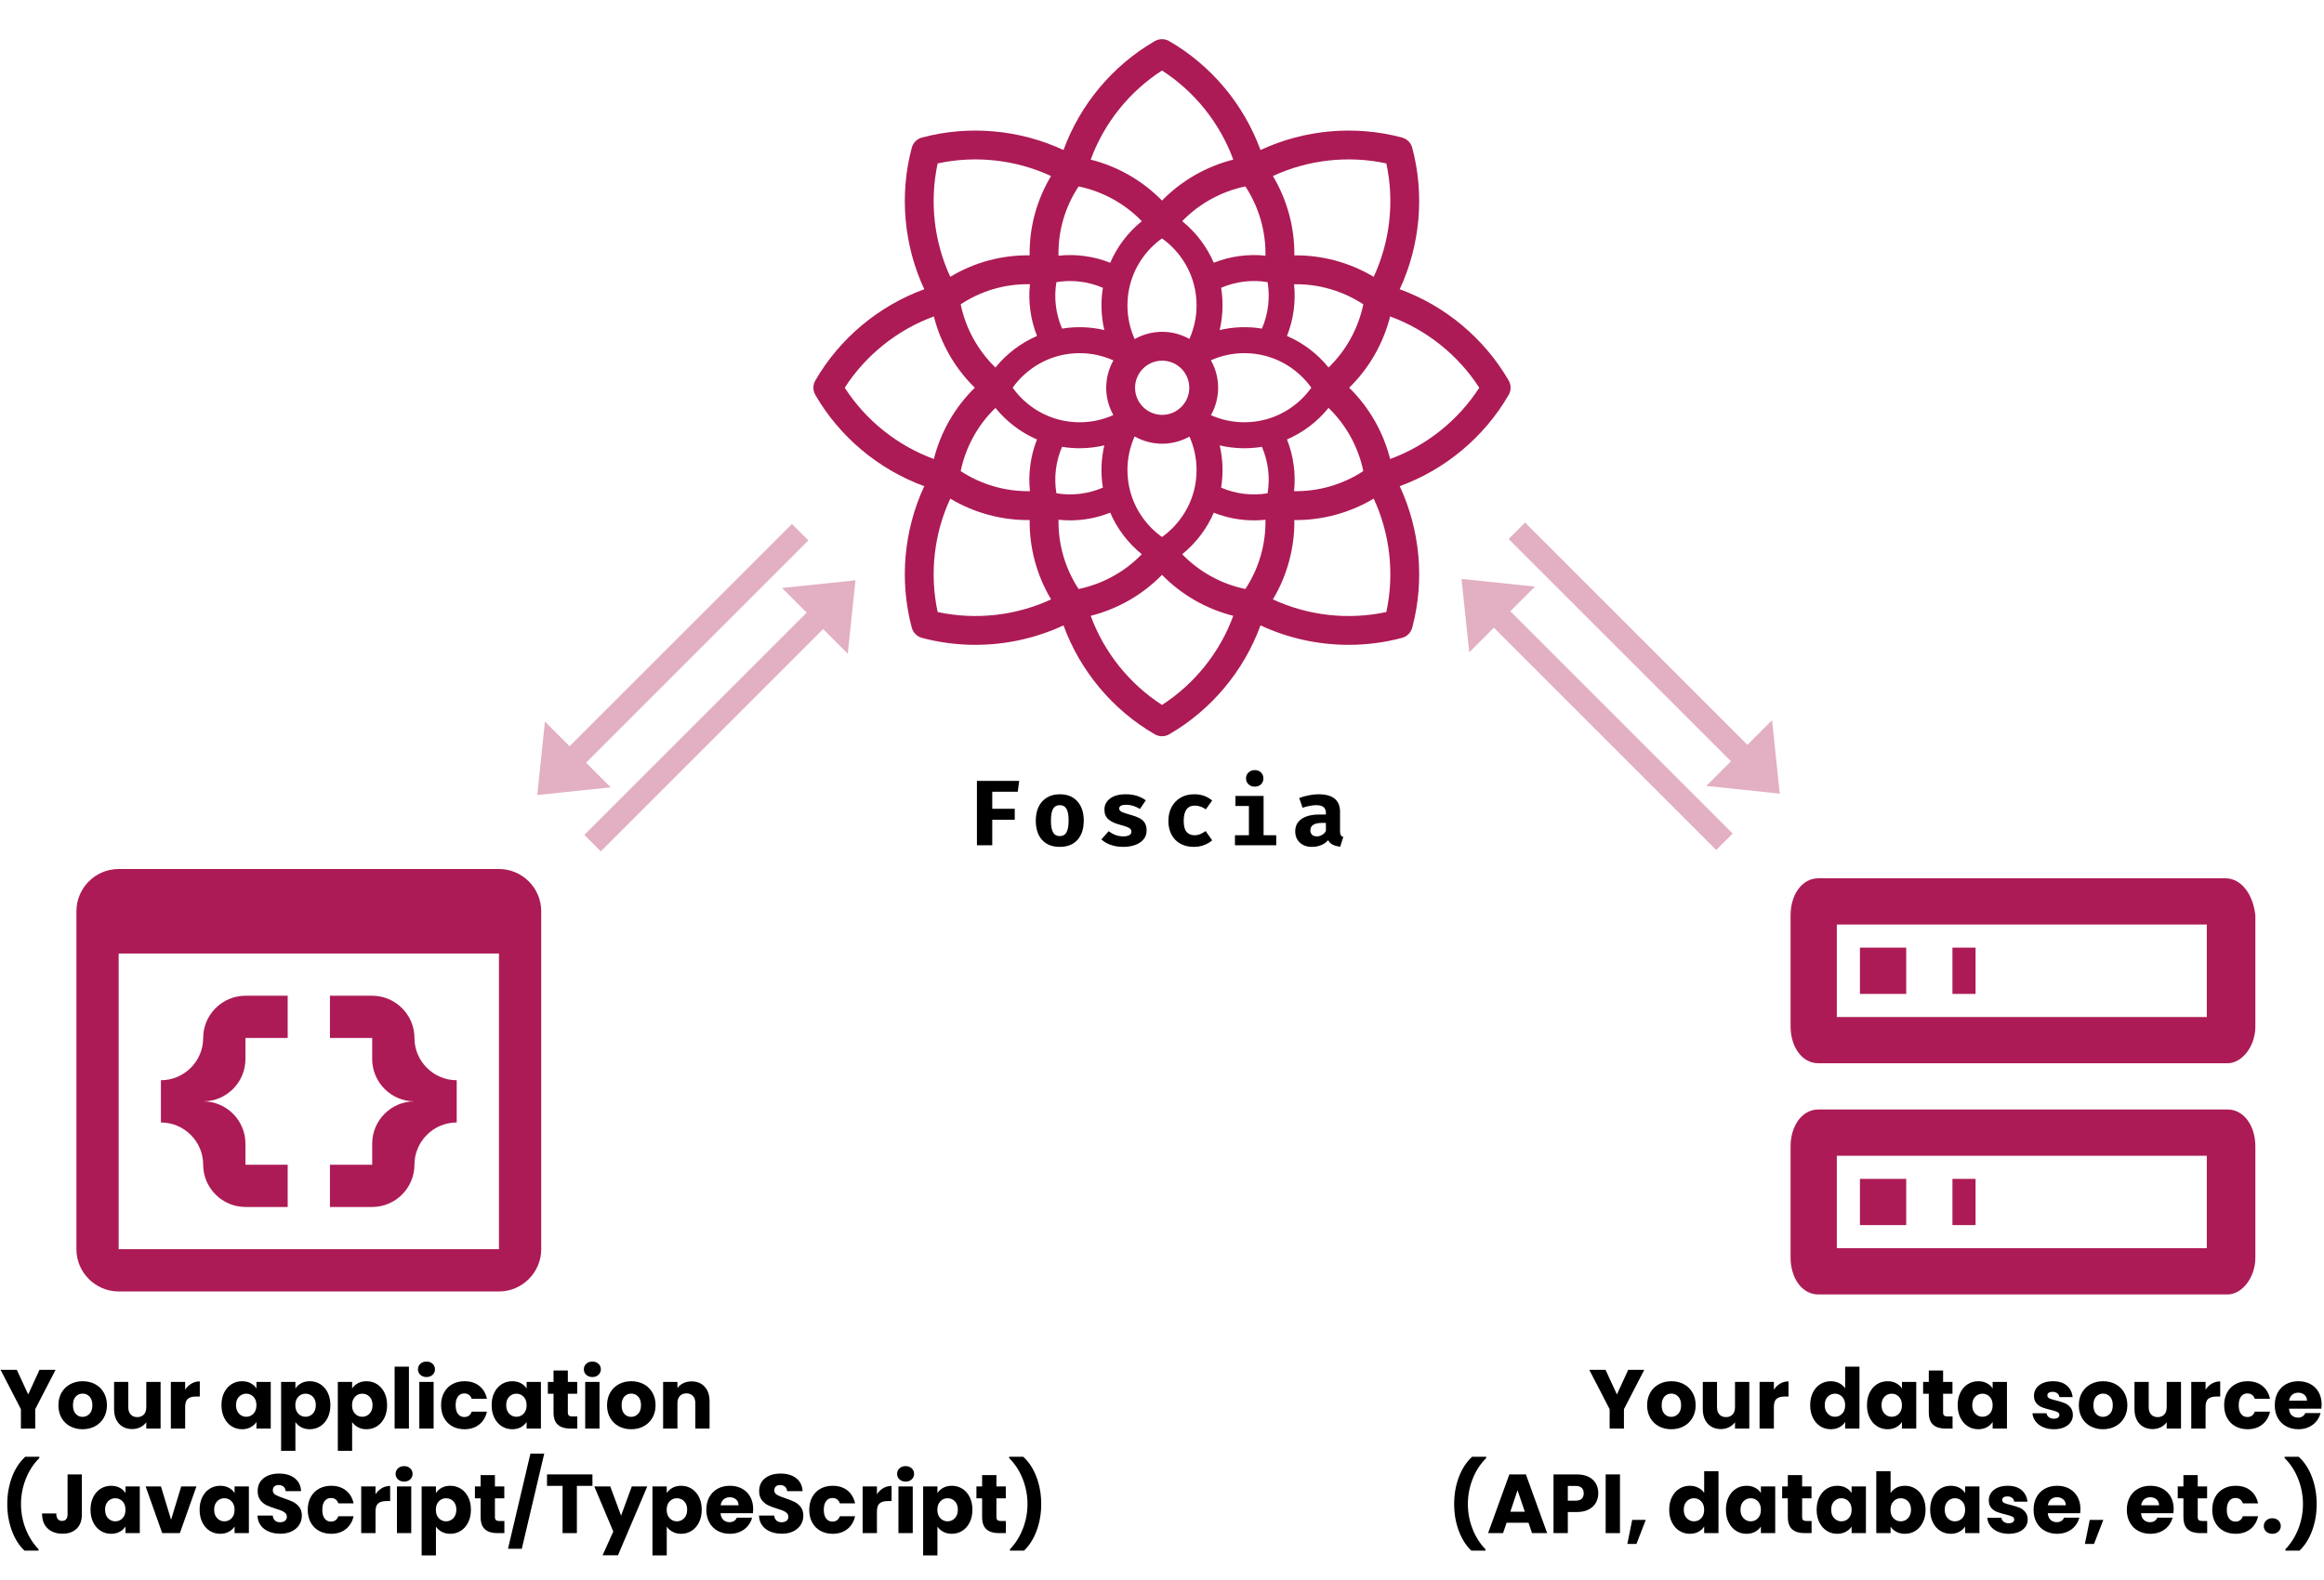 <?xml version="1.0" encoding="utf-8"?>
<svg viewBox="0 80 500 340" xmlns="http://www.w3.org/2000/svg"
     class="foscia-schema">
  <path
    d="M 324.581 161.875 C 319.331 152.803 310.921 145.803 301.145 142.241 C 305.542 132.812 306.538 121.917 303.835 111.794 C 303.548 110.72 302.71 109.881 301.637 109.596 C 291.512 106.892 280.619 107.889 271.189 112.284 C 267.628 102.509 260.626 94.098 251.554 88.848 C 250.592 88.292 249.406 88.292 248.444 88.848 C 239.372 94.098 232.372 102.509 228.809 112.284 C 219.379 107.888 208.485 106.892 198.361 109.596 C 197.289 109.881 196.45 110.72 196.164 111.794 C 193.461 121.917 194.458 132.812 198.853 142.241 C 189.078 145.803 180.667 152.803 175.417 161.875 C 174.861 162.837 174.861 164.023 175.417 164.985 C 180.667 174.057 189.078 181.059 198.853 184.62 C 194.458 194.05 193.461 204.943 196.164 215.068 C 196.45 216.141 197.289 216.979 198.361 217.266 C 202.12 218.269 205.983 218.763 209.839 218.763 C 216.372 218.763 222.879 217.339 228.809 214.575 C 232.37 224.352 239.372 232.762 248.444 238.012 C 249.407 238.57 250.592 238.57 251.554 238.012 C 260.627 232.762 267.628 224.352 271.19 214.575 C 277.12 217.339 283.627 218.763 290.161 218.763 C 294.016 218.763 297.88 218.269 301.637 217.266 C 302.711 216.979 303.548 216.141 303.835 215.068 C 306.539 204.943 305.542 194.05 301.145 184.62 C 310.921 181.059 319.331 174.057 324.581 164.985 C 325.139 164.023 325.139 162.837 324.581 161.875 Z M 298.265 115.166 C 300.035 123.356 299.059 132.006 295.547 139.566 C 290.399 136.49 284.441 134.876 278.474 134.957 C 278.548 128.981 276.937 123.027 273.863 117.882 C 281.423 114.371 290.074 113.396 298.265 115.166 Z M 276.89 174.567 C 280.363 173.068 283.448 170.724 285.83 167.776 C 289.61 171.42 292.244 176.197 293.311 181.369 C 288.902 184.272 283.663 185.787 278.411 185.691 C 278.81 181.921 278.285 178.081 276.89 174.567 Z M 260.518 157.528 C 262.784 156.516 265.24 155.994 267.722 155.994 C 269.273 155.994 270.814 156.195 272.3 156.592 L 272.315 156.597 C 276.257 157.654 279.755 160.105 282.128 163.429 C 279.754 166.756 276.25 169.212 272.3 170.268 C 270.808 170.667 269.269 170.869 267.722 170.868 C 265.244 170.869 262.792 170.347 260.528 169.339 C 261.544 167.539 262.078 165.508 262.076 163.443 C 262.078 161.368 261.541 159.331 260.518 157.528 Z M 276.89 152.293 C 278.287 148.777 278.81 144.938 278.413 141.168 C 283.663 141.074 288.902 142.587 293.311 145.488 C 292.246 150.661 289.612 155.437 285.832 159.081 C 283.448 156.135 280.363 153.79 276.89 152.293 Z M 271.498 150.712 C 268.478 150.217 265.391 150.322 262.411 151.02 C 262.819 149.278 263.024 147.493 263.024 145.705 C 263.024 144.432 262.922 143.168 262.72 141.932 C 265.867 140.573 269.338 140.15 272.719 140.711 C 273.28 144.093 272.857 147.565 271.498 150.712 Z M 272.261 135.017 C 268.493 134.619 264.655 135.143 261.139 136.539 C 259.64 133.067 257.296 129.98 254.347 127.596 C 257.99 123.818 262.768 121.184 267.94 120.117 C 270.842 124.527 272.357 129.767 272.261 135.017 Z M 250.037 175.482 C 252.092 175.483 254.113 174.955 255.905 173.95 C 256.916 176.217 257.438 178.671 257.438 181.153 C 257.438 182.706 257.236 184.245 256.837 185.733 C 255.782 189.681 253.327 193.185 250 195.558 C 246.67 193.182 244.216 189.678 243.163 185.727 C 242.764 184.236 242.563 182.698 242.563 181.153 C 242.563 178.659 243.091 176.193 244.111 173.916 C 245.917 174.943 247.96 175.483 250.037 175.482 Z M 244.205 163.443 C 244.205 160.227 246.823 157.611 250.037 157.611 C 253.253 157.611 255.869 160.227 255.869 163.443 C 255.869 166.659 253.253 169.275 250.037 169.275 C 246.823 169.275 244.205 166.659 244.205 163.443 Z M 255.896 152.932 C 254.107 151.929 252.089 151.402 250.037 151.405 C 247.964 151.402 245.924 151.941 244.121 152.965 C 243.094 150.684 242.563 148.209 242.563 145.707 C 242.563 144.155 242.765 142.617 243.164 141.129 C 244.217 137.183 246.671 133.677 250 131.303 C 253.328 133.677 255.784 137.183 256.84 141.138 C 257.236 142.607 257.438 144.144 257.438 145.707 C 257.44 148.197 256.913 150.658 255.896 152.932 Z M 250 95.171 C 257.044 99.714 262.472 106.521 265.337 114.348 C 259.523 115.812 254.171 118.883 250 123.158 C 245.827 118.883 240.475 115.812 234.661 114.348 C 237.526 106.521 242.954 99.714 250 95.171 Z M 232.055 120.119 C 237.23 121.184 242.008 123.818 245.653 127.599 C 242.704 129.983 240.359 133.068 238.862 136.541 C 235.343 135.143 231.503 134.619 227.734 135.02 C 227.623 129.731 229.132 124.541 232.055 120.119 Z M 239.531 169.312 C 237.251 170.34 234.778 170.871 232.276 170.869 C 230.731 170.871 229.19 170.67 227.698 170.268 C 223.75 169.215 220.246 166.761 217.872 163.431 C 220.245 160.107 223.743 157.654 227.687 156.598 L 227.701 156.594 C 229.193 156.196 230.731 155.994 232.276 155.995 C 234.791 155.995 237.272 156.531 239.543 157.555 C 238.529 159.352 237.998 161.38 237.998 163.444 C 237.997 165.499 238.525 167.521 239.531 169.312 Z M 221.589 185.692 C 216.337 185.79 211.098 184.276 206.688 181.374 C 207.753 176.203 210.387 171.427 214.168 167.781 C 216.552 170.73 219.637 173.074 223.108 174.571 C 221.712 178.084 221.19 181.924 221.589 185.692 Z M 223.11 152.295 C 219.637 153.792 216.552 156.136 214.168 159.084 C 210.387 155.437 207.753 150.658 206.688 145.49 C 211.126 142.553 216.291 141.053 221.589 141.165 C 221.188 144.936 221.712 148.779 223.11 152.295 Z M 227.283 140.715 C 230.665 140.153 234.136 140.576 237.284 141.935 C 236.789 144.956 236.894 148.044 237.592 151.024 C 234.611 150.325 231.523 150.22 228.502 150.715 C 227.143 147.568 226.719 144.096 227.283 140.715 Z M 201.733 115.167 C 209.923 113.397 218.572 114.372 226.129 117.882 C 223.036 123.035 221.431 128.939 221.52 134.951 C 215.511 134.858 209.619 136.454 204.45 139.563 C 200.94 132.005 199.965 123.356 201.733 115.167 Z M 181.74 163.432 C 186.283 156.39 193.09 150.958 200.917 148.095 C 202.381 153.907 205.452 159.258 209.73 163.432 C 205.453 167.607 202.381 172.959 200.917 178.771 C 193.09 175.906 186.283 170.476 181.74 163.432 Z M 201.733 211.699 C 199.965 203.509 200.94 194.859 204.451 187.299 C 209.596 190.374 215.551 191.988 221.524 191.91 C 221.451 197.883 223.062 203.838 226.135 208.983 C 218.577 212.494 209.925 213.469 201.733 211.699 Z M 228.502 176.151 C 229.75 176.355 231.011 176.457 232.276 176.457 C 234.074 176.457 235.858 176.247 237.592 175.84 C 236.893 178.821 236.789 181.909 237.283 184.929 C 234.136 186.288 230.665 186.712 227.283 186.151 C 226.72 182.77 227.143 179.298 228.502 176.151 Z M 227.738 191.845 C 228.556 191.931 229.376 191.977 230.198 191.977 C 233.164 191.977 236.104 191.415 238.862 190.321 C 240.359 193.794 242.704 196.879 245.65 199.264 C 242.002 203.046 237.224 205.681 232.058 206.745 C 229.156 202.336 227.641 197.095 227.738 191.845 Z M 250 231.694 C 242.956 227.152 237.526 220.344 234.662 212.517 C 240.472 211.054 245.822 207.984 250 203.704 C 254.176 207.984 259.526 211.054 265.337 212.517 C 262.472 220.344 257.042 227.151 250 231.694 Z M 267.94 206.746 C 262.772 205.683 257.996 203.047 254.348 199.266 C 257.294 196.882 259.64 193.797 261.139 190.324 C 263.897 191.418 266.836 191.979 269.803 191.979 C 270.622 191.979 271.444 191.932 272.261 191.847 C 272.357 197.1 270.842 202.339 267.94 206.746 Z M 272.717 186.153 C 269.338 186.714 265.865 186.291 262.717 184.933 C 263.212 181.914 263.108 178.825 262.411 175.845 C 265.391 176.542 268.478 176.647 271.498 176.151 C 272.855 179.299 273.28 182.772 272.717 186.153 Z M 298.265 211.701 C 290.074 213.469 281.423 212.494 273.863 208.983 C 276.937 203.839 278.548 197.886 278.474 191.91 C 284.446 191.983 290.402 190.372 295.547 187.299 C 299.059 194.859 300.035 203.509 298.265 211.701 Z M 299.081 178.773 C 297.616 172.959 294.547 167.607 290.272 163.434 C 294.547 159.262 297.616 153.912 299.081 148.096 C 306.908 150.961 313.715 156.391 318.259 163.434 C 313.715 170.479 306.91 175.909 299.081 178.773 Z"
    style="stroke-width: 4px;"
    class="icon--foscia"
    fill="#ac1b55"/>
  <path
    d="M 385.235 276.96 L 385.235 300.841 C 385.235 305.318 387.723 308.801 391.205 308.801 L 479.265 308.801 C 482.25 308.801 485.235 305.318 485.235 300.841 L 485.235 276.96 C 484.738 272.483 482.25 269 478.767 269 L 391.205 269 C 387.723 269 385.235 272.483 385.235 276.96 M 425.036 293.876 L 425.036 283.925 L 420.061 283.925 L 420.061 293.876 L 425.036 293.876 M 400.16 293.876 L 410.111 293.876 L 410.111 283.925 L 400.16 283.925 L 400.16 293.876 M 474.787 298.851 L 395.185 298.851 L 395.185 278.95 L 474.787 278.95 L 474.787 298.851 M 385.235 326.711 L 385.235 350.592 C 385.235 355.07 387.723 358.552 391.205 358.552 L 479.265 358.552 C 482.25 358.552 485.235 355.07 485.235 350.592 L 485.235 326.711 C 485.235 322.234 482.747 318.751 479.265 318.751 L 391.205 318.751 C 387.723 318.751 385.235 322.234 385.235 326.711 M 425.036 343.627 L 425.036 333.677 L 420.061 333.677 L 420.061 343.627 L 425.036 343.627 M 400.16 343.627 L 410.111 343.627 L 410.111 333.677 L 400.16 333.677 L 400.16 343.627 M 474.787 348.602 L 395.185 348.602 L 395.185 328.701 L 474.787 328.701 L 474.787 348.602 Z"
    class="icon--data"
    fill="#ac1b55"/>
  <path
    d="M 107.35 267 L 25.532 267 C 20.532 267 16.441 271.091 16.441 276.091 L 16.441 348.818 C 16.441 353.818 20.532 357.909 25.532 357.909 L 107.35 357.909 C 112.35 357.909 116.441 353.818 116.441 348.818 L 116.441 276.091 C 116.441 271.091 112.35 267 107.35 267 M 107.35 348.818 L 25.532 348.818 L 25.532 285.182 L 107.35 285.182 L 107.35 348.818 M 52.805 294.273 C 47.805 294.273 43.714 298.364 43.714 303.364 C 43.714 308.364 39.623 312.455 34.623 312.455 L 34.623 321.545 C 39.623 321.545 43.714 325.636 43.714 330.636 C 43.714 335.636 47.805 339.727 52.805 339.727 L 61.896 339.727 L 61.896 330.636 L 52.805 330.636 L 52.805 326.091 C 52.805 321.091 48.714 317 43.714 317 C 48.714 317 52.805 312.909 52.805 307.909 L 52.805 303.364 L 61.896 303.364 L 61.896 294.273 M 80.077 294.273 C 85.077 294.273 89.168 298.364 89.168 303.364 C 89.168 308.364 93.259 312.455 98.259 312.455 L 98.259 321.545 C 93.259 321.545 89.168 325.636 89.168 330.636 C 89.168 335.636 85.077 339.727 80.077 339.727 L 70.986 339.727 L 70.986 330.636 L 80.077 330.636 L 80.077 326.091 C 80.077 321.091 84.168 317 89.168 317 C 84.168 317 80.077 312.909 80.077 307.909 L 80.077 303.364 L 70.986 303.364 L 70.986 294.273 L 80.077 294.273 Z"
    class="icon--app"
    fill="#ac1b55"/>
  <path
    d="M 144.004 115.164 H 211.66 L 211.66 107.664 L 224.004 117.664 L 211.66 127.664 L 211.66 120.164 H 144.004 V 115.164 Z"
    style="transform-origin: 184.004px 117.664px;"
    transform="matrix(0.707, 0.707, -0.707, 0.707, 170.623, 104.837)"
    fill="#ac1b55"
    opacity="0.35"
    class="arrow"/>
  <path
    d="M 144.004 115.164 H 211.66 L 211.66 107.664 L 224.004 117.664 L 211.66 127.664 L 211.66 120.164 H 144.004 V 115.164 Z"
    style="transform-origin: 184.004px 117.664px;"
    transform="matrix(-0.707, -0.707, 0.707, -0.707, 158.72, 115.193)"
    fill="#ac1b55"
    opacity="0.35"
    class="arrow"/>
  <path
    d="M 144.004 115.164 H 211.66 L 211.66 107.664 L 224.004 117.664 L 211.66 127.664 L 211.66 120.164 H 144.004 V 115.164 Z"
    style="transform-origin: 184.004px 117.664px;"
    transform="matrix(-0.707, 0.707, 0.707, 0.707, -40.136, 105.135)"
    fill="#ac1b55"
    opacity="0.35"
    class="arrow"/>
  <path
    d="M 144.004 115.164 H 211.66 L 211.66 107.664 L 224.004 117.664 L 211.66 127.664 L 211.66 120.164 H 144.004 V 115.164 Z"
    style="transform-origin: 184.004px 117.664px;"
    transform="matrix(0.707, -0.707, -0.707, -0.707, -28.232, 115.49)"
    fill="#ac1b55"
    opacity="0.35"
    class="arrow"/>
  <path
    d="M 11.952 301.511 L 7.578 309.971 L 7.578 314.147 L 4.5 314.147 L 4.5 309.971 L 0.126 301.511 L 3.618 301.511 L 6.066 306.803 L 8.496 301.511 Z"
    transform="matrix(1, 0, 0, 1, 0, 73.266)"/>
  <path
    d="M 17.751 314.291 Q 16.275 314.291 15.096 313.661 Q 13.917 313.031 13.242 311.861 Q 12.567 310.691 12.567 309.125 Q 12.567 307.577 13.251 306.398 Q 13.935 305.219 15.123 304.589 Q 16.311 303.959 17.787 303.959 Q 19.263 303.959 20.451 304.589 Q 21.639 305.219 22.323 306.398 Q 23.007 307.577 23.007 309.125 Q 23.007 310.673 22.314 311.852 Q 21.621 313.031 20.424 313.661 Q 19.227 314.291 17.751 314.291 Z M 17.751 311.627 Q 18.633 311.627 19.254 310.979 Q 19.875 310.331 19.875 309.125 Q 19.875 307.919 19.272 307.271 Q 18.669 306.623 17.787 306.623 Q 16.887 306.623 16.293 307.262 Q 15.699 307.901 15.699 309.125 Q 15.699 310.331 16.284 310.979 Q 16.869 311.627 17.751 311.627 Z"
    transform="matrix(1, 0, 0, 1, 0, 73.266)"/>
  <path
    d="M 34.551 304.103 L 34.551 314.147 L 31.473 314.147 L 31.473 312.779 Q 31.005 313.445 30.204 313.85 Q 29.403 314.255 28.431 314.255 Q 27.279 314.255 26.397 313.742 Q 25.515 313.229 25.029 312.257 Q 24.543 311.285 24.543 309.971 L 24.543 304.103 L 27.603 304.103 L 27.603 309.557 Q 27.603 310.565 28.125 311.123 Q 28.647 311.681 29.529 311.681 Q 30.429 311.681 30.951 311.123 Q 31.473 310.565 31.473 309.557 L 31.473 304.103 Z"
    transform="matrix(1, 0, 0, 1, 0, 73.266)"/>
  <path
    d="M 39.836 305.777 Q 40.376 304.949 41.186 304.472 Q 41.996 303.995 42.986 303.995 L 42.986 307.253 L 42.14 307.253 Q 40.988 307.253 40.412 307.748 Q 39.836 308.243 39.836 309.485 L 39.836 314.147 L 36.758 314.147 L 36.758 304.103 L 39.836 304.103 L 39.836 305.777 Z"
    transform="matrix(1, 0, 0, 1, 0, 73.266)"/>
  <path
    d="M 47.647 309.107 Q 47.647 307.559 48.232 306.389 Q 48.817 305.219 49.825 304.589 Q 50.833 303.959 52.075 303.959 Q 53.137 303.959 53.938 304.391 Q 54.739 304.823 55.171 305.525 L 55.171 304.103 L 58.249 304.103 L 58.249 314.147 L 55.171 314.147 L 55.171 312.725 Q 54.721 313.427 53.92 313.859 Q 53.119 314.291 52.057 314.291 Q 50.833 314.291 49.825 313.652 Q 48.817 313.013 48.232 311.834 Q 47.647 310.655 47.647 309.107 Z M 55.171 309.125 Q 55.171 307.973 54.532 307.307 Q 53.893 306.641 52.975 306.641 Q 52.057 306.641 51.418 307.298 Q 50.779 307.955 50.779 309.107 Q 50.779 310.259 51.418 310.934 Q 52.057 311.609 52.975 311.609 Q 53.893 311.609 54.532 310.943 Q 55.171 310.277 55.171 309.125 Z"
    transform="matrix(1, 0, 0, 1, 0, 73.266)"/>
  <path
    d="M 63.556 305.525 Q 64.006 304.823 64.798 304.391 Q 65.59 303.959 66.652 303.959 Q 67.894 303.959 68.902 304.589 Q 69.91 305.219 70.495 306.389 Q 71.08 307.559 71.08 309.107 Q 71.08 310.655 70.495 311.834 Q 69.91 313.013 68.902 313.652 Q 67.894 314.291 66.652 314.291 Q 65.608 314.291 64.807 313.859 Q 64.006 313.427 63.556 312.743 L 63.556 318.935 L 60.478 318.935 L 60.478 304.103 L 63.556 304.103 L 63.556 305.525 Z M 67.948 309.107 Q 67.948 307.955 67.309 307.298 Q 66.67 306.641 65.734 306.641 Q 64.816 306.641 64.177 307.307 Q 63.538 307.973 63.538 309.125 Q 63.538 310.277 64.177 310.943 Q 64.816 311.609 65.734 311.609 Q 66.652 311.609 67.3 310.934 Q 67.948 310.259 67.948 309.107 Z"
    transform="matrix(1, 0, 0, 1, 0, 73.266)"/>
  <path
    d="M 75.759 305.525 Q 76.209 304.823 77.001 304.391 Q 77.793 303.959 78.855 303.959 Q 80.097 303.959 81.105 304.589 Q 82.113 305.219 82.698 306.389 Q 83.283 307.559 83.283 309.107 Q 83.283 310.655 82.698 311.834 Q 82.113 313.013 81.105 313.652 Q 80.097 314.291 78.855 314.291 Q 77.811 314.291 77.01 313.859 Q 76.209 313.427 75.759 312.743 L 75.759 318.935 L 72.681 318.935 L 72.681 304.103 L 75.759 304.103 L 75.759 305.525 Z M 80.151 309.107 Q 80.151 307.955 79.512 307.298 Q 78.873 306.641 77.937 306.641 Q 77.019 306.641 76.38 307.307 Q 75.741 307.973 75.741 309.125 Q 75.741 310.277 76.38 310.943 Q 77.019 311.609 77.937 311.609 Q 78.855 311.609 79.503 310.934 Q 80.151 310.259 80.151 309.107 Z"
    transform="matrix(1, 0, 0, 1, 0, 73.266)"/>
  <path
    d="M 87.979 300.827 L 87.979 314.147 L 84.901 314.147 L 84.901 300.827 Z"
    transform="matrix(1, 0, 0, 1, 0, 73.266)"/>
  <path
    d="M 91.761 303.059 Q 90.951 303.059 90.438 302.582 Q 89.925 302.105 89.925 301.403 Q 89.925 300.683 90.438 300.206 Q 90.951 299.729 91.761 299.729 Q 92.553 299.729 93.066 300.206 Q 93.579 300.683 93.579 301.403 Q 93.579 302.105 93.066 302.582 Q 92.553 303.059 91.761 303.059 Z M 93.291 304.103 L 93.291 314.147 L 90.213 314.147 L 90.213 304.103 Z"
    transform="matrix(1, 0, 0, 1, 0, 73.266)"/>
  <path
    d="M 94.898 309.125 Q 94.898 307.559 95.537 306.389 Q 96.176 305.219 97.319 304.589 Q 98.462 303.959 99.938 303.959 Q 101.828 303.959 103.097 304.949 Q 104.366 305.939 104.762 307.739 L 101.486 307.739 Q 101.072 306.587 99.884 306.587 Q 99.038 306.587 98.534 307.244 Q 98.03 307.901 98.03 309.125 Q 98.03 310.349 98.534 311.006 Q 99.038 311.663 99.884 311.663 Q 101.072 311.663 101.486 310.511 L 104.762 310.511 Q 104.366 312.275 103.088 313.283 Q 101.81 314.291 99.938 314.291 Q 98.462 314.291 97.319 313.661 Q 96.176 313.031 95.537 311.861 Q 94.898 310.691 94.898 309.125 Z"
    transform="matrix(1, 0, 0, 1, 0, 73.266)"/>
  <path
    d="M 105.774 309.107 Q 105.774 307.559 106.359 306.389 Q 106.944 305.219 107.952 304.589 Q 108.96 303.959 110.202 303.959 Q 111.264 303.959 112.065 304.391 Q 112.866 304.823 113.298 305.525 L 113.298 304.103 L 116.376 304.103 L 116.376 314.147 L 113.298 314.147 L 113.298 312.725 Q 112.848 313.427 112.047 313.859 Q 111.246 314.291 110.184 314.291 Q 108.96 314.291 107.952 313.652 Q 106.944 313.013 106.359 311.834 Q 105.774 310.655 105.774 309.107 Z M 113.298 309.125 Q 113.298 307.973 112.659 307.307 Q 112.02 306.641 111.102 306.641 Q 110.184 306.641 109.545 307.298 Q 108.906 307.955 108.906 309.107 Q 108.906 310.259 109.545 310.934 Q 110.184 311.609 111.102 311.609 Q 112.02 311.609 112.659 310.943 Q 113.298 310.277 113.298 309.125 Z"
    transform="matrix(1, 0, 0, 1, 0, 73.266)"/>
  <path
    d="M 124.203 311.537 L 124.203 314.147 L 122.637 314.147 Q 120.963 314.147 120.027 313.328 Q 119.091 312.509 119.091 310.655 L 119.091 306.659 L 117.867 306.659 L 117.867 304.103 L 119.091 304.103 L 119.091 301.655 L 122.169 301.655 L 122.169 304.103 L 124.185 304.103 L 124.185 306.659 L 122.169 306.659 L 122.169 310.691 Q 122.169 311.141 122.385 311.339 Q 122.601 311.537 123.105 311.537 Z"
    transform="matrix(1, 0, 0, 1, 0, 73.266)"/>
  <path
    d="M 127.45 303.059 Q 126.64 303.059 126.127 302.582 Q 125.614 302.105 125.614 301.403 Q 125.614 300.683 126.127 300.206 Q 126.64 299.729 127.45 299.729 Q 128.242 299.729 128.755 300.206 Q 129.268 300.683 129.268 301.403 Q 129.268 302.105 128.755 302.582 Q 128.242 303.059 127.45 303.059 Z M 128.98 304.103 L 128.98 314.147 L 125.902 314.147 L 125.902 304.103 Z"
    transform="matrix(1, 0, 0, 1, 0, 73.266)"/>
  <path
    d="M 135.787 314.291 Q 134.311 314.291 133.132 313.661 Q 131.953 313.031 131.278 311.861 Q 130.603 310.691 130.603 309.125 Q 130.603 307.577 131.287 306.398 Q 131.971 305.219 133.159 304.589 Q 134.347 303.959 135.823 303.959 Q 137.299 303.959 138.487 304.589 Q 139.675 305.219 140.359 306.398 Q 141.043 307.577 141.043 309.125 Q 141.043 310.673 140.35 311.852 Q 139.657 313.031 138.46 313.661 Q 137.263 314.291 135.787 314.291 Z M 135.787 311.627 Q 136.669 311.627 137.29 310.979 Q 137.911 310.331 137.911 309.125 Q 137.911 307.919 137.308 307.271 Q 136.705 306.623 135.823 306.623 Q 134.923 306.623 134.329 307.262 Q 133.735 307.901 133.735 309.125 Q 133.735 310.331 134.32 310.979 Q 134.905 311.627 135.787 311.627 Z"
    transform="matrix(1, 0, 0, 1, 0, 73.266)"/>
  <path
    d="M 148.789 303.995 Q 150.553 303.995 151.606 305.138 Q 152.659 306.281 152.659 308.279 L 152.659 314.147 L 149.599 314.147 L 149.599 308.693 Q 149.599 307.685 149.077 307.127 Q 148.555 306.569 147.673 306.569 Q 146.791 306.569 146.269 307.127 Q 145.747 307.685 145.747 308.693 L 145.747 314.147 L 142.669 314.147 L 142.669 304.103 L 145.747 304.103 L 145.747 305.435 Q 146.215 304.769 147.007 304.382 Q 147.799 303.995 148.789 303.995 Z"
    transform="matrix(1, 0, 0, 1, 0, 73.266)"/>
  <path
    d="M 5.256 340.409 Q 3.51 338.735 2.538 336.089 Q 1.566 333.443 1.566 330.383 Q 1.566 327.287 2.574 324.596 Q 3.582 321.905 5.436 320.213 L 8.46 320.213 L 8.46 320.501 Q 6.57 322.373 5.544 324.992 Q 4.518 327.611 4.518 330.383 Q 4.518 333.137 5.508 335.693 Q 6.498 338.249 8.298 340.121 L 8.298 340.409 L 5.256 340.409 Z"
    transform="matrix(1, 0, 0, 1, 0, 73.266)"/>
  <path
    d="M 17.614 324.011 L 17.614 332.615 Q 17.614 334.613 16.489 335.693 Q 15.364 336.773 13.456 336.773 Q 11.458 336.773 10.252 335.639 Q 9.046 334.505 9.046 332.417 L 12.106 332.417 Q 12.106 333.209 12.43 333.614 Q 12.754 334.019 13.366 334.019 Q 13.924 334.019 14.23 333.659 Q 14.536 333.299 14.536 332.615 L 14.536 324.011 Z"
    transform="matrix(1, 0, 0, 1, 0, 73.266)"/>
  <path
    d="M 19.474 331.607 Q 19.474 330.059 20.059 328.889 Q 20.644 327.719 21.652 327.089 Q 22.66 326.459 23.902 326.459 Q 24.964 326.459 25.765 326.891 Q 26.566 327.323 26.998 328.025 L 26.998 326.603 L 30.076 326.603 L 30.076 336.647 L 26.998 336.647 L 26.998 335.225 Q 26.548 335.927 25.747 336.359 Q 24.946 336.791 23.884 336.791 Q 22.66 336.791 21.652 336.152 Q 20.644 335.513 20.059 334.334 Q 19.474 333.155 19.474 331.607 Z M 26.998 331.625 Q 26.998 330.473 26.359 329.807 Q 25.72 329.141 24.802 329.141 Q 23.884 329.141 23.245 329.798 Q 22.606 330.455 22.606 331.607 Q 22.606 332.759 23.245 333.434 Q 23.884 334.109 24.802 334.109 Q 25.72 334.109 26.359 333.443 Q 26.998 332.777 26.998 331.625 Z"
    transform="matrix(1, 0, 0, 1, 0, 73.266)"/>
  <path
    d="M 36.807 333.767 L 38.985 326.603 L 42.261 326.603 L 38.697 336.647 L 34.899 336.647 L 31.335 326.603 L 34.629 326.603 Z"
    transform="matrix(1, 0, 0, 1, 0, 73.266)"/>
  <path
    d="M 42.943 331.607 Q 42.943 330.059 43.528 328.889 Q 44.113 327.719 45.121 327.089 Q 46.129 326.459 47.371 326.459 Q 48.433 326.459 49.234 326.891 Q 50.035 327.323 50.467 328.025 L 50.467 326.603 L 53.545 326.603 L 53.545 336.647 L 50.467 336.647 L 50.467 335.225 Q 50.017 335.927 49.216 336.359 Q 48.415 336.791 47.353 336.791 Q 46.129 336.791 45.121 336.152 Q 44.113 335.513 43.528 334.334 Q 42.943 333.155 42.943 331.607 Z M 50.467 331.625 Q 50.467 330.473 49.828 329.807 Q 49.189 329.141 48.271 329.141 Q 47.353 329.141 46.714 329.798 Q 46.075 330.455 46.075 331.607 Q 46.075 332.759 46.714 333.434 Q 47.353 334.109 48.271 334.109 Q 49.189 334.109 49.828 333.443 Q 50.467 332.777 50.467 331.625 Z"
    transform="matrix(1, 0, 0, 1, 0, 73.266)"/>
  <path
    d="M 60.331 336.773 Q 58.945 336.773 57.847 336.323 Q 56.749 335.873 56.092 334.991 Q 55.435 334.109 55.399 332.867 L 58.675 332.867 Q 58.747 333.569 59.161 333.938 Q 59.575 334.307 60.241 334.307 Q 60.925 334.307 61.321 333.992 Q 61.717 333.677 61.717 333.119 Q 61.717 332.651 61.402 332.345 Q 61.087 332.039 60.628 331.841 Q 60.169 331.643 59.323 331.391 Q 58.099 331.013 57.325 330.635 Q 56.551 330.257 55.993 329.519 Q 55.435 328.781 55.435 327.593 Q 55.435 325.829 56.713 324.83 Q 57.991 323.831 60.043 323.831 Q 62.131 323.831 63.409 324.83 Q 64.687 325.829 64.777 327.611 L 61.447 327.611 Q 61.411 326.999 60.997 326.648 Q 60.583 326.297 59.935 326.297 Q 59.377 326.297 59.035 326.594 Q 58.693 326.891 58.693 327.449 Q 58.693 328.061 59.269 328.403 Q 59.845 328.745 61.069 329.141 Q 62.293 329.555 63.058 329.933 Q 63.823 330.311 64.381 331.031 Q 64.939 331.751 64.939 332.885 Q 64.939 333.965 64.39 334.847 Q 63.841 335.729 62.797 336.251 Q 61.753 336.773 60.331 336.773 Z"
    transform="matrix(1, 0, 0, 1, 0, 73.266)"/>
  <path
    d="M 66.21 331.625 Q 66.21 330.059 66.849 328.889 Q 67.488 327.719 68.631 327.089 Q 69.774 326.459 71.25 326.459 Q 73.14 326.459 74.409 327.449 Q 75.678 328.439 76.074 330.239 L 72.798 330.239 Q 72.384 329.087 71.196 329.087 Q 70.35 329.087 69.846 329.744 Q 69.342 330.401 69.342 331.625 Q 69.342 332.849 69.846 333.506 Q 70.35 334.163 71.196 334.163 Q 72.384 334.163 72.798 333.011 L 76.074 333.011 Q 75.678 334.775 74.4 335.783 Q 73.122 336.791 71.25 336.791 Q 69.774 336.791 68.631 336.161 Q 67.488 335.531 66.849 334.361 Q 66.21 333.191 66.21 331.625 Z"
    transform="matrix(1, 0, 0, 1, 0, 73.266)"/>
  <path
    d="M 80.791 328.277 Q 81.331 327.449 82.141 326.972 Q 82.951 326.495 83.941 326.495 L 83.941 329.753 L 83.095 329.753 Q 81.943 329.753 81.367 330.248 Q 80.791 330.743 80.791 331.985 L 80.791 336.647 L 77.713 336.647 L 77.713 326.603 L 80.791 326.603 L 80.791 328.277 Z"
    transform="matrix(1, 0, 0, 1, 0, 73.266)"/>
  <path
    d="M 86.949 325.559 Q 86.139 325.559 85.626 325.082 Q 85.113 324.605 85.113 323.903 Q 85.113 323.183 85.626 322.706 Q 86.139 322.229 86.949 322.229 Q 87.741 322.229 88.254 322.706 Q 88.767 323.183 88.767 323.903 Q 88.767 324.605 88.254 325.082 Q 87.741 325.559 86.949 325.559 Z M 88.479 326.603 L 88.479 336.647 L 85.401 336.647 L 85.401 326.603 Z"
    transform="matrix(1, 0, 0, 1, 0, 73.266)"/>
  <path
    d="M 93.791 328.025 Q 94.241 327.323 95.033 326.891 Q 95.825 326.459 96.887 326.459 Q 98.129 326.459 99.137 327.089 Q 100.145 327.719 100.73 328.889 Q 101.315 330.059 101.315 331.607 Q 101.315 333.155 100.73 334.334 Q 100.145 335.513 99.137 336.152 Q 98.129 336.791 96.887 336.791 Q 95.843 336.791 95.042 336.359 Q 94.241 335.927 93.791 335.243 L 93.791 341.435 L 90.713 341.435 L 90.713 326.603 L 93.791 326.603 L 93.791 328.025 Z M 98.183 331.607 Q 98.183 330.455 97.544 329.798 Q 96.905 329.141 95.969 329.141 Q 95.051 329.141 94.412 329.807 Q 93.773 330.473 93.773 331.625 Q 93.773 332.777 94.412 333.443 Q 95.051 334.109 95.969 334.109 Q 96.887 334.109 97.535 333.434 Q 98.183 332.759 98.183 331.607 Z"
    transform="matrix(1, 0, 0, 1, 0, 73.266)"/>
  <path
    d="M 108.515 334.037 L 108.515 336.647 L 106.949 336.647 Q 105.275 336.647 104.339 335.828 Q 103.403 335.009 103.403 333.155 L 103.403 329.159 L 102.179 329.159 L 102.179 326.603 L 103.403 326.603 L 103.403 324.155 L 106.481 324.155 L 106.481 326.603 L 108.497 326.603 L 108.497 329.159 L 106.481 329.159 L 106.481 333.191 Q 106.481 333.641 106.697 333.839 Q 106.913 334.037 107.417 334.037 Z"
    transform="matrix(1, 0, 0, 1, 0, 73.266)"/>
  <path
    d="M 117.088 319.547 L 112.264 340.013 L 109.294 340.013 L 114.118 319.547 Z"
    transform="matrix(1, 0, 0, 1, 0, 73.266)"/>
  <path
    d="M 127.461 324.011 L 127.461 326.477 L 124.113 326.477 L 124.113 336.647 L 121.035 336.647 L 121.035 326.477 L 117.687 326.477 L 117.687 324.011 Z"
    transform="matrix(1, 0, 0, 1, 0, 73.266)"/>
  <path
    d="M 139.256 326.603 L 132.956 341.417 L 129.644 341.417 L 131.948 336.305 L 127.862 326.603 L 131.3 326.603 L 133.622 332.885 L 135.926 326.603 Z"
    transform="matrix(1, 0, 0, 1, 0, 73.266)"/>
  <path
    d="M 143.45 328.025 Q 143.9 327.323 144.692 326.891 Q 145.484 326.459 146.546 326.459 Q 147.788 326.459 148.796 327.089 Q 149.804 327.719 150.389 328.889 Q 150.974 330.059 150.974 331.607 Q 150.974 333.155 150.389 334.334 Q 149.804 335.513 148.796 336.152 Q 147.788 336.791 146.546 336.791 Q 145.502 336.791 144.701 336.359 Q 143.9 335.927 143.45 335.243 L 143.45 341.435 L 140.372 341.435 L 140.372 326.603 L 143.45 326.603 L 143.45 328.025 Z M 147.842 331.607 Q 147.842 330.455 147.203 329.798 Q 146.564 329.141 145.628 329.141 Q 144.71 329.141 144.071 329.807 Q 143.432 330.473 143.432 331.625 Q 143.432 332.777 144.071 333.443 Q 144.71 334.109 145.628 334.109 Q 146.546 334.109 147.194 333.434 Q 147.842 332.759 147.842 331.607 Z"
    transform="matrix(1, 0, 0, 1, 0, 73.266)"/>
  <path
    d="M 162.043 331.463 Q 162.043 331.895 161.989 332.363 L 155.023 332.363 Q 155.095 333.299 155.626 333.794 Q 156.157 334.289 156.931 334.289 Q 158.083 334.289 158.533 333.317 L 161.809 333.317 Q 161.557 334.307 160.9 335.099 Q 160.243 335.891 159.253 336.341 Q 158.263 336.791 157.039 336.791 Q 155.563 336.791 154.411 336.161 Q 153.259 335.531 152.611 334.361 Q 151.963 333.191 151.963 331.625 Q 151.963 330.059 152.602 328.889 Q 153.241 327.719 154.393 327.089 Q 155.545 326.459 157.039 326.459 Q 158.497 326.459 159.631 327.071 Q 160.765 327.683 161.404 328.817 Q 162.043 329.951 162.043 331.463 Z M 158.893 330.653 Q 158.893 329.861 158.353 329.393 Q 157.813 328.925 157.003 328.925 Q 156.229 328.925 155.698 329.375 Q 155.167 329.825 155.041 330.653 Z"
    transform="matrix(1, 0, 0, 1, 0, 73.266)"/>
  <path
    d="M 168.226 336.773 Q 166.84 336.773 165.742 336.323 Q 164.644 335.873 163.987 334.991 Q 163.33 334.109 163.294 332.867 L 166.57 332.867 Q 166.642 333.569 167.056 333.938 Q 167.47 334.307 168.136 334.307 Q 168.82 334.307 169.216 333.992 Q 169.612 333.677 169.612 333.119 Q 169.612 332.651 169.297 332.345 Q 168.982 332.039 168.523 331.841 Q 168.064 331.643 167.218 331.391 Q 165.994 331.013 165.22 330.635 Q 164.446 330.257 163.888 329.519 Q 163.33 328.781 163.33 327.593 Q 163.33 325.829 164.608 324.83 Q 165.886 323.831 167.938 323.831 Q 170.026 323.831 171.304 324.83 Q 172.582 325.829 172.672 327.611 L 169.342 327.611 Q 169.306 326.999 168.892 326.648 Q 168.478 326.297 167.83 326.297 Q 167.272 326.297 166.93 326.594 Q 166.588 326.891 166.588 327.449 Q 166.588 328.061 167.164 328.403 Q 167.74 328.745 168.964 329.141 Q 170.188 329.555 170.953 329.933 Q 171.718 330.311 172.276 331.031 Q 172.834 331.751 172.834 332.885 Q 172.834 333.965 172.285 334.847 Q 171.736 335.729 170.692 336.251 Q 169.648 336.773 168.226 336.773 Z"
    transform="matrix(1, 0, 0, 1, 0, 73.266)"/>
  <path
    d="M 174.105 331.625 Q 174.105 330.059 174.744 328.889 Q 175.383 327.719 176.526 327.089 Q 177.669 326.459 179.145 326.459 Q 181.035 326.459 182.304 327.449 Q 183.573 328.439 183.969 330.239 L 180.693 330.239 Q 180.279 329.087 179.091 329.087 Q 178.245 329.087 177.741 329.744 Q 177.237 330.401 177.237 331.625 Q 177.237 332.849 177.741 333.506 Q 178.245 334.163 179.091 334.163 Q 180.279 334.163 180.693 333.011 L 183.969 333.011 Q 183.573 334.775 182.295 335.783 Q 181.017 336.791 179.145 336.791 Q 177.669 336.791 176.526 336.161 Q 175.383 335.531 174.744 334.361 Q 174.105 333.191 174.105 331.625 Z"
    transform="matrix(1, 0, 0, 1, 0, 73.266)"/>
  <path
    d="M 188.67 328.277 Q 189.21 327.449 190.02 326.972 Q 190.83 326.495 191.82 326.495 L 191.82 329.753 L 190.974 329.753 Q 189.822 329.753 189.246 330.248 Q 188.67 330.743 188.67 331.985 L 188.67 336.647 L 185.592 336.647 L 185.592 326.603 L 188.67 326.603 L 188.67 328.277 Z"
    transform="matrix(1, 0, 0, 1, 0, 73.266)"/>
  <path
    d="M 194.844 325.559 Q 194.034 325.559 193.521 325.082 Q 193.008 324.605 193.008 323.903 Q 193.008 323.183 193.521 322.706 Q 194.034 322.229 194.844 322.229 Q 195.636 322.229 196.149 322.706 Q 196.662 323.183 196.662 323.903 Q 196.662 324.605 196.149 325.082 Q 195.636 325.559 194.844 325.559 Z M 196.374 326.603 L 196.374 336.647 L 193.296 336.647 L 193.296 326.603 Z"
    transform="matrix(1, 0, 0, 1, 0, 73.266)"/>
  <path
    d="M 201.686 328.025 Q 202.136 327.323 202.928 326.891 Q 203.72 326.459 204.782 326.459 Q 206.024 326.459 207.032 327.089 Q 208.04 327.719 208.625 328.889 Q 209.21 330.059 209.21 331.607 Q 209.21 333.155 208.625 334.334 Q 208.04 335.513 207.032 336.152 Q 206.024 336.791 204.782 336.791 Q 203.738 336.791 202.937 336.359 Q 202.136 335.927 201.686 335.243 L 201.686 341.435 L 198.608 341.435 L 198.608 326.603 L 201.686 326.603 L 201.686 328.025 Z M 206.078 331.607 Q 206.078 330.455 205.439 329.798 Q 204.8 329.141 203.864 329.141 Q 202.946 329.141 202.307 329.807 Q 201.668 330.473 201.668 331.625 Q 201.668 332.777 202.307 333.443 Q 202.946 334.109 203.864 334.109 Q 204.782 334.109 205.43 333.434 Q 206.078 332.759 206.078 331.607 Z"
    transform="matrix(1, 0, 0, 1, 0, 73.266)"/>
  <path
    d="M 216.41 334.037 L 216.41 336.647 L 214.844 336.647 Q 213.17 336.647 212.234 335.828 Q 211.298 335.009 211.298 333.155 L 211.298 329.159 L 210.074 329.159 L 210.074 326.603 L 211.298 326.603 L 211.298 324.155 L 214.376 324.155 L 214.376 326.603 L 216.392 326.603 L 216.392 329.159 L 214.376 329.159 L 214.376 333.191 Q 214.376 333.641 214.592 333.839 Q 214.808 334.037 215.312 334.037 Z"
    transform="matrix(1, 0, 0, 1, 0, 73.266)"/>
  <path
    d="M 217.281 340.409 L 217.281 340.121 Q 219.081 338.249 220.071 335.693 Q 221.061 333.137 221.061 330.383 Q 221.061 327.611 220.035 324.992 Q 219.009 322.373 217.119 320.501 L 217.119 320.213 L 220.143 320.213 Q 221.997 321.905 223.005 324.596 Q 224.013 327.287 224.013 330.383 Q 224.013 333.443 223.041 336.089 Q 222.069 338.735 220.323 340.409 Z"
    transform="matrix(1, 0, 0, 1, 0, 73.266)"/>
  <path
    d="M -146.242 301.511 L -150.616 309.971 L -150.616 314.147 L -153.694 314.147 L -153.694 309.971 L -158.068 301.511 L -154.576 301.511 L -152.128 306.803 L -149.698 301.511 Z"
    transform="matrix(1, 0, 0, 1, 500, 73.266)"/>
  <path
    d="M -140.443 314.291 Q -141.919 314.291 -143.098 313.661 Q -144.277 313.031 -144.952 311.861 Q -145.627 310.691 -145.627 309.125 Q -145.627 307.577 -144.943 306.398 Q -144.259 305.219 -143.071 304.589 Q -141.883 303.959 -140.407 303.959 Q -138.931 303.959 -137.743 304.589 Q -136.555 305.219 -135.871 306.398 Q -135.187 307.577 -135.187 309.125 Q -135.187 310.673 -135.88 311.852 Q -136.573 313.031 -137.77 313.661 Q -138.967 314.291 -140.443 314.291 Z M -140.443 311.627 Q -139.561 311.627 -138.94 310.979 Q -138.319 310.331 -138.319 309.125 Q -138.319 307.919 -138.922 307.271 Q -139.525 306.623 -140.407 306.623 Q -141.307 306.623 -141.901 307.262 Q -142.495 307.901 -142.495 309.125 Q -142.495 310.331 -141.91 310.979 Q -141.325 311.627 -140.443 311.627 Z"
    transform="matrix(1, 0, 0, 1, 500, 73.266)"/>
  <path
    d="M -123.643 304.103 L -123.643 314.147 L -126.721 314.147 L -126.721 312.779 Q -127.189 313.445 -127.99 313.85 Q -128.791 314.255 -129.763 314.255 Q -130.915 314.255 -131.797 313.742 Q -132.679 313.229 -133.165 312.257 Q -133.651 311.285 -133.651 309.971 L -133.651 304.103 L -130.591 304.103 L -130.591 309.557 Q -130.591 310.565 -130.069 311.123 Q -129.547 311.681 -128.665 311.681 Q -127.765 311.681 -127.243 311.123 Q -126.721 310.565 -126.721 309.557 L -126.721 304.103 Z"
    transform="matrix(1, 0, 0, 1, 500, 73.266)"/>
  <path
    d="M -118.358 305.777 Q -117.818 304.949 -117.008 304.472 Q -116.198 303.995 -115.208 303.995 L -115.208 307.253 L -116.054 307.253 Q -117.206 307.253 -117.782 307.748 Q -118.358 308.243 -118.358 309.485 L -118.358 314.147 L -121.436 314.147 L -121.436 304.103 L -118.358 304.103 L -118.358 305.777 Z"
    transform="matrix(1, 0, 0, 1, 500, 73.266)"/>
  <path
    d="M -110.547 309.107 Q -110.547 307.559 -109.962 306.389 Q -109.377 305.219 -108.369 304.589 Q -107.361 303.959 -106.119 303.959 Q -105.129 303.959 -104.31 304.373 Q -103.491 304.787 -103.023 305.489 L -103.023 300.827 L -99.945 300.827 L -99.945 314.147 L -103.023 314.147 L -103.023 312.707 Q -103.455 313.427 -104.256 313.859 Q -105.057 314.291 -106.119 314.291 Q -107.361 314.291 -108.369 313.652 Q -109.377 313.013 -109.962 311.834 Q -110.547 310.655 -110.547 309.107 Z M -103.023 309.125 Q -103.023 307.973 -103.662 307.307 Q -104.301 306.641 -105.219 306.641 Q -106.137 306.641 -106.776 307.298 Q -107.415 307.955 -107.415 309.107 Q -107.415 310.259 -106.776 310.934 Q -106.137 311.609 -105.219 311.609 Q -104.301 311.609 -103.662 310.943 Q -103.023 310.277 -103.023 309.125 Z"
    transform="matrix(1, 0, 0, 1, 500, 73.266)"/>
  <path
    d="M -98.328 309.107 Q -98.328 307.559 -97.743 306.389 Q -97.158 305.219 -96.15 304.589 Q -95.142 303.959 -93.9 303.959 Q -92.838 303.959 -92.037 304.391 Q -91.236 304.823 -90.804 305.525 L -90.804 304.103 L -87.726 304.103 L -87.726 314.147 L -90.804 314.147 L -90.804 312.725 Q -91.254 313.427 -92.055 313.859 Q -92.856 314.291 -93.918 314.291 Q -95.142 314.291 -96.15 313.652 Q -97.158 313.013 -97.743 311.834 Q -98.328 310.655 -98.328 309.107 Z M -90.804 309.125 Q -90.804 307.973 -91.443 307.307 Q -92.082 306.641 -93 306.641 Q -93.918 306.641 -94.557 307.298 Q -95.196 307.955 -95.196 309.107 Q -95.196 310.259 -94.557 310.934 Q -93.918 311.609 -93 311.609 Q -92.082 311.609 -91.443 310.943 Q -90.804 310.277 -90.804 309.125 Z"
    transform="matrix(1, 0, 0, 1, 500, 73.266)"/>
  <path
    d="M -79.915 311.537 L -79.915 314.147 L -81.481 314.147 Q -83.155 314.147 -84.091 313.328 Q -85.027 312.509 -85.027 310.655 L -85.027 306.659 L -86.251 306.659 L -86.251 304.103 L -85.027 304.103 L -85.027 301.655 L -81.949 301.655 L -81.949 304.103 L -79.933 304.103 L -79.933 306.659 L -81.949 306.659 L -81.949 310.691 Q -81.949 311.141 -81.733 311.339 Q -81.517 311.537 -81.013 311.537 Z"
    transform="matrix(1, 0, 0, 1, 500, 73.266)"/>
  <path
    d="M -78.812 309.107 Q -78.812 307.559 -78.227 306.389 Q -77.642 305.219 -76.634 304.589 Q -75.626 303.959 -74.384 303.959 Q -73.322 303.959 -72.521 304.391 Q -71.72 304.823 -71.288 305.525 L -71.288 304.103 L -68.21 304.103 L -68.21 314.147 L -71.288 314.147 L -71.288 312.725 Q -71.738 313.427 -72.539 313.859 Q -73.34 314.291 -74.402 314.291 Q -75.626 314.291 -76.634 313.652 Q -77.642 313.013 -78.227 311.834 Q -78.812 310.655 -78.812 309.107 Z M -71.288 309.125 Q -71.288 307.973 -71.927 307.307 Q -72.566 306.641 -73.484 306.641 Q -74.402 306.641 -75.041 307.298 Q -75.68 307.955 -75.68 309.107 Q -75.68 310.259 -75.041 310.934 Q -74.402 311.609 -73.484 311.609 Q -72.566 311.609 -71.927 310.943 Q -71.288 310.277 -71.288 309.125 Z"
    transform="matrix(1, 0, 0, 1, 500, 73.266)"/>
  <path
    d="M -58.097 314.291 Q -59.411 314.291 -60.437 313.841 Q -61.463 313.391 -62.057 312.608 Q -62.651 311.825 -62.723 310.853 L -59.681 310.853 Q -59.627 311.375 -59.195 311.699 Q -58.763 312.023 -58.133 312.023 Q -57.557 312.023 -57.242 311.798 Q -56.927 311.573 -56.927 311.213 Q -56.927 310.781 -57.377 310.574 Q -57.827 310.367 -58.835 310.115 Q -59.915 309.863 -60.635 309.584 Q -61.355 309.305 -61.877 308.702 Q -62.399 308.099 -62.399 307.073 Q -62.399 306.209 -61.922 305.498 Q -61.445 304.787 -60.518 304.373 Q -59.591 303.959 -58.313 303.959 Q -56.423 303.959 -55.334 304.895 Q -54.245 305.831 -54.083 307.379 L -56.927 307.379 Q -56.999 306.857 -57.386 306.551 Q -57.773 306.245 -58.403 306.245 Q -58.943 306.245 -59.231 306.452 Q -59.519 306.659 -59.519 307.019 Q -59.519 307.451 -59.06 307.667 Q -58.601 307.883 -57.629 308.099 Q -56.513 308.387 -55.811 308.666 Q -55.109 308.945 -54.578 309.566 Q -54.047 310.187 -54.029 311.231 Q -54.029 312.113 -54.524 312.806 Q -55.019 313.499 -55.946 313.895 Q -56.873 314.291 -58.097 314.291 Z"
    transform="matrix(1, 0, 0, 1, 500, 73.266)"/>
  <path
    d="M -47.564 314.291 Q -49.04 314.291 -50.219 313.661 Q -51.398 313.031 -52.073 311.861 Q -52.748 310.691 -52.748 309.125 Q -52.748 307.577 -52.064 306.398 Q -51.38 305.219 -50.192 304.589 Q -49.004 303.959 -47.528 303.959 Q -46.052 303.959 -44.864 304.589 Q -43.676 305.219 -42.992 306.398 Q -42.308 307.577 -42.308 309.125 Q -42.308 310.673 -43.001 311.852 Q -43.694 313.031 -44.891 313.661 Q -46.088 314.291 -47.564 314.291 Z M -47.564 311.627 Q -46.682 311.627 -46.061 310.979 Q -45.44 310.331 -45.44 309.125 Q -45.44 307.919 -46.043 307.271 Q -46.646 306.623 -47.528 306.623 Q -48.428 306.623 -49.022 307.262 Q -49.616 307.901 -49.616 309.125 Q -49.616 310.331 -49.031 310.979 Q -48.446 311.627 -47.564 311.627 Z"
    transform="matrix(1, 0, 0, 1, 500, 73.266)"/>
  <path
    d="M -30.765 304.103 L -30.765 314.147 L -33.843 314.147 L -33.843 312.779 Q -34.311 313.445 -35.112 313.85 Q -35.913 314.255 -36.885 314.255 Q -38.037 314.255 -38.919 313.742 Q -39.801 313.229 -40.287 312.257 Q -40.773 311.285 -40.773 309.971 L -40.773 304.103 L -37.713 304.103 L -37.713 309.557 Q -37.713 310.565 -37.191 311.123 Q -36.669 311.681 -35.787 311.681 Q -34.887 311.681 -34.365 311.123 Q -33.843 310.565 -33.843 309.557 L -33.843 304.103 Z"
    transform="matrix(1, 0, 0, 1, 500, 73.266)"/>
  <path
    d="M -25.479 305.777 Q -24.939 304.949 -24.129 304.472 Q -23.319 303.995 -22.329 303.995 L -22.329 307.253 L -23.175 307.253 Q -24.327 307.253 -24.903 307.748 Q -25.479 308.243 -25.479 309.485 L -25.479 314.147 L -28.557 314.147 L -28.557 304.103 L -25.479 304.103 L -25.479 305.777 Z"
    transform="matrix(1, 0, 0, 1, 500, 73.266)"/>
  <path
    d="M -21.481 309.125 Q -21.481 307.559 -20.842 306.389 Q -20.203 305.219 -19.06 304.589 Q -17.917 303.959 -16.441 303.959 Q -14.551 303.959 -13.282 304.949 Q -12.013 305.939 -11.617 307.739 L -14.893 307.739 Q -15.307 306.587 -16.495 306.587 Q -17.341 306.587 -17.845 307.244 Q -18.349 307.901 -18.349 309.125 Q -18.349 310.349 -17.845 311.006 Q -17.341 311.663 -16.495 311.663 Q -15.307 311.663 -14.893 310.511 L -11.617 310.511 Q -12.013 312.275 -13.291 313.283 Q -14.569 314.291 -16.441 314.291 Q -17.917 314.291 -19.06 313.661 Q -20.203 313.031 -20.842 311.861 Q -21.481 310.691 -21.481 309.125 Z"
    transform="matrix(1, 0, 0, 1, 500, 73.266)"/>
  <path
    d="M -0.51 308.963 Q -0.51 309.395 -0.564 309.863 L -7.53 309.863 Q -7.458 310.799 -6.927 311.294 Q -6.396 311.789 -5.622 311.789 Q -4.47 311.789 -4.02 310.817 L -0.744 310.817 Q -0.996 311.807 -1.653 312.599 Q -2.31 313.391 -3.3 313.841 Q -4.29 314.291 -5.514 314.291 Q -6.99 314.291 -8.142 313.661 Q -9.294 313.031 -9.942 311.861 Q -10.59 310.691 -10.59 309.125 Q -10.59 307.559 -9.951 306.389 Q -9.312 305.219 -8.16 304.589 Q -7.008 303.959 -5.514 303.959 Q -4.056 303.959 -2.922 304.571 Q -1.788 305.183 -1.149 306.317 Q -0.51 307.451 -0.51 308.963 Z M -3.66 308.153 Q -3.66 307.361 -4.2 306.893 Q -4.74 306.425 -5.55 306.425 Q -6.324 306.425 -6.855 306.875 Q -7.386 307.325 -7.512 308.153 Z"
    transform="matrix(1, 0, 0, 1, 500, 73.266)"/>
  <path
    d="M -183.455 340.409 Q -185.201 338.735 -186.173 336.089 Q -187.145 333.443 -187.145 330.383 Q -187.145 327.287 -186.137 324.596 Q -185.129 321.905 -183.275 320.213 L -180.251 320.213 L -180.251 320.501 Q -182.141 322.373 -183.167 324.992 Q -184.193 327.611 -184.193 330.383 Q -184.193 333.137 -183.203 335.693 Q -182.213 338.249 -180.413 340.121 L -180.413 340.409 L -183.455 340.409 Z"
    transform="matrix(1, 0, 0, 1, 500, 73.266)"/>
  <path
    d="M -171.15 334.415 L -175.866 334.415 L -176.622 336.647 L -179.844 336.647 L -175.272 324.011 L -171.708 324.011 L -167.136 336.647 L -170.394 336.647 Z M -171.942 332.039 L -173.508 327.413 L -175.056 332.039 Z"
    transform="matrix(1, 0, 0, 1, 500, 73.266)"/>
  <path
    d="M -156.136 328.079 Q -156.136 329.177 -156.64 330.086 Q -157.144 330.995 -158.188 331.553 Q -159.232 332.111 -160.78 332.111 L -162.688 332.111 L -162.688 336.647 L -165.766 336.647 L -165.766 324.011 L -160.78 324.011 Q -159.268 324.011 -158.224 324.533 Q -157.18 325.055 -156.658 325.973 Q -156.136 326.891 -156.136 328.079 Z M -161.014 329.663 Q -160.132 329.663 -159.7 329.249 Q -159.268 328.835 -159.268 328.079 Q -159.268 327.323 -159.7 326.909 Q -160.132 326.495 -161.014 326.495 L -162.688 326.495 L -162.688 329.663 L -161.014 329.663 Z"
    transform="matrix(1, 0, 0, 1, 500, 73.266)"/>
  <path
    d="M -151.469 324.011 L -151.469 336.647 L -154.547 336.647 L -154.547 324.011 Z"
    transform="matrix(1, 0, 0, 1, 500, 73.266)"/>
  <path
    d="M -145.922 333.803 L -147.92 338.969 L -149.882 338.969 L -148.838 333.803 Z"
    transform="matrix(1, 0, 0, 1, 500, 73.266)"/>
  <path
    d="M -140.877 331.607 Q -140.877 330.059 -140.292 328.889 Q -139.707 327.719 -138.699 327.089 Q -137.691 326.459 -136.449 326.459 Q -135.459 326.459 -134.64 326.873 Q -133.821 327.287 -133.353 327.989 L -133.353 323.327 L -130.275 323.327 L -130.275 336.647 L -133.353 336.647 L -133.353 335.207 Q -133.785 335.927 -134.586 336.359 Q -135.387 336.791 -136.449 336.791 Q -137.691 336.791 -138.699 336.152 Q -139.707 335.513 -140.292 334.334 Q -140.877 333.155 -140.877 331.607 Z M -133.353 331.625 Q -133.353 330.473 -133.992 329.807 Q -134.631 329.141 -135.549 329.141 Q -136.467 329.141 -137.106 329.798 Q -137.745 330.455 -137.745 331.607 Q -137.745 332.759 -137.106 333.434 Q -136.467 334.109 -135.549 334.109 Q -134.631 334.109 -133.992 333.443 Q -133.353 332.777 -133.353 331.625 Z"
    transform="matrix(1, 0, 0, 1, 500, 73.266)"/>
  <path
    d="M -128.673 331.607 Q -128.673 330.059 -128.088 328.889 Q -127.503 327.719 -126.495 327.089 Q -125.487 326.459 -124.245 326.459 Q -123.183 326.459 -122.382 326.891 Q -121.581 327.323 -121.149 328.025 L -121.149 326.603 L -118.071 326.603 L -118.071 336.647 L -121.149 336.647 L -121.149 335.225 Q -121.599 335.927 -122.4 336.359 Q -123.201 336.791 -124.263 336.791 Q -125.487 336.791 -126.495 336.152 Q -127.503 335.513 -128.088 334.334 Q -128.673 333.155 -128.673 331.607 Z M -121.149 331.625 Q -121.149 330.473 -121.788 329.807 Q -122.427 329.141 -123.345 329.141 Q -124.263 329.141 -124.902 329.798 Q -125.541 330.455 -125.541 331.607 Q -125.541 332.759 -124.902 333.434 Q -124.263 334.109 -123.345 334.109 Q -122.427 334.109 -121.788 333.443 Q -121.149 332.777 -121.149 331.625 Z"
    transform="matrix(1, 0, 0, 1, 500, 73.266)"/>
  <path
    d="M -110.244 334.037 L -110.244 336.647 L -111.81 336.647 Q -113.484 336.647 -114.42 335.828 Q -115.356 335.009 -115.356 333.155 L -115.356 329.159 L -116.58 329.159 L -116.58 326.603 L -115.356 326.603 L -115.356 324.155 L -112.278 324.155 L -112.278 326.603 L -110.262 326.603 L -110.262 329.159 L -112.278 329.159 L -112.278 333.191 Q -112.278 333.641 -112.062 333.839 Q -111.846 334.037 -111.342 334.037 Z"
    transform="matrix(1, 0, 0, 1, 500, 73.266)"/>
  <path
    d="M -109.157 331.607 Q -109.157 330.059 -108.572 328.889 Q -107.987 327.719 -106.979 327.089 Q -105.971 326.459 -104.729 326.459 Q -103.667 326.459 -102.866 326.891 Q -102.065 327.323 -101.633 328.025 L -101.633 326.603 L -98.555 326.603 L -98.555 336.647 L -101.633 336.647 L -101.633 335.225 Q -102.083 335.927 -102.884 336.359 Q -103.685 336.791 -104.747 336.791 Q -105.971 336.791 -106.979 336.152 Q -107.987 335.513 -108.572 334.334 Q -109.157 333.155 -109.157 331.607 Z M -101.633 331.625 Q -101.633 330.473 -102.272 329.807 Q -102.911 329.141 -103.829 329.141 Q -104.747 329.141 -105.386 329.798 Q -106.025 330.455 -106.025 331.607 Q -106.025 332.759 -105.386 333.434 Q -104.747 334.109 -103.829 334.109 Q -102.911 334.109 -102.272 333.443 Q -101.633 332.777 -101.633 331.625 Z"
    transform="matrix(1, 0, 0, 1, 500, 73.266)"/>
  <path
    d="M -93.247 328.025 Q -92.815 327.323 -92.005 326.891 Q -91.195 326.459 -90.151 326.459 Q -88.909 326.459 -87.901 327.089 Q -86.893 327.719 -86.308 328.889 Q -85.723 330.059 -85.723 331.607 Q -85.723 333.155 -86.308 334.334 Q -86.893 335.513 -87.901 336.152 Q -88.909 336.791 -90.151 336.791 Q -91.213 336.791 -92.005 336.368 Q -92.797 335.945 -93.247 335.243 L -93.247 336.647 L -96.325 336.647 L -96.325 323.327 L -93.247 323.327 L -93.247 328.025 Z M -88.855 331.607 Q -88.855 330.455 -89.494 329.798 Q -90.133 329.141 -91.069 329.141 Q -91.987 329.141 -92.626 329.807 Q -93.265 330.473 -93.265 331.625 Q -93.265 332.777 -92.626 333.443 Q -91.987 334.109 -91.069 334.109 Q -90.151 334.109 -89.503 333.434 Q -88.855 332.759 -88.855 331.607 Z"
    transform="matrix(1, 0, 0, 1, 500, 73.266)"/>
  <path
    d="M -84.734 331.607 Q -84.734 330.059 -84.149 328.889 Q -83.564 327.719 -82.556 327.089 Q -81.548 326.459 -80.306 326.459 Q -79.244 326.459 -78.443 326.891 Q -77.642 327.323 -77.21 328.025 L -77.21 326.603 L -74.132 326.603 L -74.132 336.647 L -77.21 336.647 L -77.21 335.225 Q -77.66 335.927 -78.461 336.359 Q -79.262 336.791 -80.324 336.791 Q -81.548 336.791 -82.556 336.152 Q -83.564 335.513 -84.149 334.334 Q -84.734 333.155 -84.734 331.607 Z M -77.21 331.625 Q -77.21 330.473 -77.849 329.807 Q -78.488 329.141 -79.406 329.141 Q -80.324 329.141 -80.963 329.798 Q -81.602 330.455 -81.602 331.607 Q -81.602 332.759 -80.963 333.434 Q -80.324 334.109 -79.406 334.109 Q -78.488 334.109 -77.849 333.443 Q -77.21 332.777 -77.21 331.625 Z"
    transform="matrix(1, 0, 0, 1, 500, 73.266)"/>
  <path
    d="M -67.817 336.791 Q -69.131 336.791 -70.157 336.341 Q -71.183 335.891 -71.777 335.108 Q -72.371 334.325 -72.443 333.353 L -69.401 333.353 Q -69.347 333.875 -68.915 334.199 Q -68.483 334.523 -67.853 334.523 Q -67.277 334.523 -66.962 334.298 Q -66.647 334.073 -66.647 333.713 Q -66.647 333.281 -67.097 333.074 Q -67.547 332.867 -68.555 332.615 Q -69.635 332.363 -70.355 332.084 Q -71.075 331.805 -71.597 331.202 Q -72.119 330.599 -72.119 329.573 Q -72.119 328.709 -71.642 327.998 Q -71.165 327.287 -70.238 326.873 Q -69.311 326.459 -68.033 326.459 Q -66.143 326.459 -65.054 327.395 Q -63.965 328.331 -63.803 329.879 L -66.647 329.879 Q -66.719 329.357 -67.106 329.051 Q -67.493 328.745 -68.123 328.745 Q -68.663 328.745 -68.951 328.952 Q -69.239 329.159 -69.239 329.519 Q -69.239 329.951 -68.78 330.167 Q -68.321 330.383 -67.349 330.599 Q -66.233 330.887 -65.531 331.166 Q -64.829 331.445 -64.298 332.066 Q -63.767 332.687 -63.749 333.731 Q -63.749 334.613 -64.244 335.306 Q -64.739 335.999 -65.666 336.395 Q -66.593 336.791 -67.817 336.791 Z"
    transform="matrix(1, 0, 0, 1, 500, 73.266)"/>
  <path
    d="M -52.403 331.463 Q -52.403 331.895 -52.457 332.363 L -59.423 332.363 Q -59.351 333.299 -58.82 333.794 Q -58.289 334.289 -57.515 334.289 Q -56.363 334.289 -55.913 333.317 L -52.637 333.317 Q -52.889 334.307 -53.546 335.099 Q -54.203 335.891 -55.193 336.341 Q -56.183 336.791 -57.407 336.791 Q -58.883 336.791 -60.035 336.161 Q -61.187 335.531 -61.835 334.361 Q -62.483 333.191 -62.483 331.625 Q -62.483 330.059 -61.844 328.889 Q -61.205 327.719 -60.053 327.089 Q -58.901 326.459 -57.407 326.459 Q -55.949 326.459 -54.815 327.071 Q -53.681 327.683 -53.042 328.817 Q -52.403 329.951 -52.403 331.463 Z M -55.553 330.653 Q -55.553 329.861 -56.093 329.393 Q -56.633 328.925 -57.443 328.925 Q -58.217 328.925 -58.748 329.375 Q -59.279 329.825 -59.405 330.653 Z"
    transform="matrix(1, 0, 0, 1, 500, 73.266)"/>
  <path
    d="M -47.48 333.803 L -49.478 338.969 L -51.44 338.969 L -50.396 333.803 Z"
    transform="matrix(1, 0, 0, 1, 500, 73.266)"/>
  <path
    d="M -32.34 331.463 Q -32.34 331.895 -32.394 332.363 L -39.36 332.363 Q -39.288 333.299 -38.757 333.794 Q -38.226 334.289 -37.452 334.289 Q -36.3 334.289 -35.85 333.317 L -32.574 333.317 Q -32.826 334.307 -33.483 335.099 Q -34.14 335.891 -35.13 336.341 Q -36.12 336.791 -37.344 336.791 Q -38.82 336.791 -39.972 336.161 Q -41.124 335.531 -41.772 334.361 Q -42.42 333.191 -42.42 331.625 Q -42.42 330.059 -41.781 328.889 Q -41.142 327.719 -39.99 327.089 Q -38.838 326.459 -37.344 326.459 Q -35.886 326.459 -34.752 327.071 Q -33.618 327.683 -32.979 328.817 Q -32.34 329.951 -32.34 331.463 Z M -35.49 330.653 Q -35.49 329.861 -36.03 329.393 Q -36.57 328.925 -37.38 328.925 Q -38.154 328.925 -38.685 329.375 Q -39.216 329.825 -39.342 330.653 Z"
    transform="matrix(1, 0, 0, 1, 500, 73.266)"/>
  <path
    d="M -25.131 334.037 L -25.131 336.647 L -26.697 336.647 Q -28.371 336.647 -29.307 335.828 Q -30.243 335.009 -30.243 333.155 L -30.243 329.159 L -31.467 329.159 L -31.467 326.603 L -30.243 326.603 L -30.243 324.155 L -27.165 324.155 L -27.165 326.603 L -25.149 326.603 L -25.149 329.159 L -27.165 329.159 L -27.165 333.191 Q -27.165 333.641 -26.949 333.839 Q -26.733 334.037 -26.229 334.037 Z"
    transform="matrix(1, 0, 0, 1, 500, 73.266)"/>
  <path
    d="M -24.044 331.625 Q -24.044 330.059 -23.405 328.889 Q -22.766 327.719 -21.623 327.089 Q -20.48 326.459 -19.004 326.459 Q -17.114 326.459 -15.845 327.449 Q -14.576 328.439 -14.18 330.239 L -17.456 330.239 Q -17.87 329.087 -19.058 329.087 Q -19.904 329.087 -20.408 329.744 Q -20.912 330.401 -20.912 331.625 Q -20.912 332.849 -20.408 333.506 Q -19.904 334.163 -19.058 334.163 Q -17.87 334.163 -17.456 333.011 L -14.18 333.011 Q -14.576 334.775 -15.854 335.783 Q -17.132 336.791 -19.004 336.791 Q -20.48 336.791 -21.623 336.161 Q -22.766 335.531 -23.405 334.361 Q -24.044 333.191 -24.044 331.625 Z"
    transform="matrix(1, 0, 0, 1, 500, 73.266)"/>
  <path
    d="M -11.116 336.791 Q -11.926 336.791 -12.439 336.314 Q -12.952 335.837 -12.952 335.135 Q -12.952 334.415 -12.439 333.929 Q -11.926 333.443 -11.116 333.443 Q -10.324 333.443 -9.811 333.929 Q -9.298 334.415 -9.298 335.135 Q -9.298 335.837 -9.811 336.314 Q -10.324 336.791 -11.116 336.791 Z"
    transform="matrix(1, 0, 0, 1, 500, 73.266)"/>
  <path
    d="M -8.306 340.409 L -8.306 340.121 Q -6.506 338.249 -5.516 335.693 Q -4.526 333.137 -4.526 330.383 Q -4.526 327.611 -5.552 324.992 Q -6.578 322.373 -8.468 320.501 L -8.468 320.213 L -5.444 320.213 Q -3.59 321.905 -2.582 324.596 Q -1.574 327.287 -1.574 330.383 Q -1.574 333.443 -2.546 336.089 Q -3.518 338.735 -5.264 340.409 Z"
    transform="matrix(1, 0, 0, 1, 500, 73.266)"/>
  <path
    d="M 213.482 254.039 L 218.322 254.039 L 218.322 256.399 L 213.482 256.399 L 213.482 261.899 L 210.182 261.899 L 210.182 248.039 L 219.282 248.039 L 218.962 250.379 L 213.482 250.379 Z"/>
  <path
    d="M 228.007 250.919 Q 230.427 250.919 231.797 252.449 Q 233.167 253.979 233.167 256.559 Q 233.167 259.239 231.807 260.739 Q 230.447 262.239 228.007 262.239 Q 225.567 262.239 224.207 260.749 Q 222.847 259.259 222.847 256.579 Q 222.847 254.879 223.457 253.609 Q 224.067 252.339 225.237 251.629 Q 226.407 250.919 228.007 250.919 Z M 228.007 253.259 Q 227.027 253.259 226.567 254.049 Q 226.107 254.839 226.107 256.579 Q 226.107 258.339 226.567 259.129 Q 227.027 259.919 228.007 259.919 Q 228.987 259.919 229.447 259.119 Q 229.907 258.319 229.907 256.559 Q 229.907 254.839 229.447 254.049 Q 228.987 253.259 228.007 253.259 Z"/>
  <path
    d="M 241.652 259.979 Q 242.472 259.979 242.942 259.729 Q 243.412 259.479 243.412 258.979 Q 243.412 258.619 243.222 258.399 Q 243.032 258.179 242.512 257.969 Q 241.992 257.759 240.892 257.459 Q 239.292 257.039 238.452 256.289 Q 237.612 255.539 237.612 254.219 Q 237.612 252.759 238.822 251.839 Q 240.032 250.919 242.212 250.919 Q 244.732 250.919 246.512 252.219 L 245.252 254.079 Q 243.792 253.179 242.312 253.179 Q 241.532 253.179 241.162 253.379 Q 240.792 253.579 240.792 253.999 Q 240.792 254.279 240.982 254.469 Q 241.172 254.659 241.702 254.859 Q 242.232 255.059 243.292 255.359 Q 244.432 255.679 245.162 256.059 Q 245.892 256.439 246.292 257.079 Q 246.692 257.719 246.692 258.719 Q 246.692 259.839 246.012 260.639 Q 245.332 261.439 244.192 261.839 Q 243.052 262.239 241.672 262.239 Q 240.192 262.239 238.992 261.819 Q 237.792 261.399 236.952 260.639 L 238.532 258.859 Q 239.972 259.979 241.652 259.979 Z"/>
  <path
    d="M 257.032 259.739 Q 257.632 259.739 258.192 259.509 Q 258.752 259.279 259.392 258.839 L 260.792 260.839 Q 260.032 261.479 259.032 261.859 Q 258.032 262.239 256.852 262.239 Q 255.152 262.239 253.922 261.539 Q 252.692 260.839 252.032 259.579 Q 251.372 258.319 251.372 256.659 Q 251.372 254.999 252.052 253.699 Q 252.732 252.399 253.982 251.659 Q 255.232 250.919 256.912 250.919 Q 258.092 250.919 259.032 251.249 Q 259.972 251.579 260.792 252.259 L 259.432 254.159 Q 258.272 253.359 257.052 253.359 Q 254.672 253.359 254.672 256.659 Q 254.672 258.319 255.292 259.029 Q 255.912 259.739 257.032 259.739 Z"/>
  <path
    d="M 269.957 245.719 Q 270.777 245.719 271.297 246.229 Q 271.817 246.739 271.817 247.499 Q 271.817 248.279 271.297 248.779 Q 270.777 249.279 269.957 249.279 Q 269.137 249.279 268.607 248.769 Q 268.077 248.259 268.077 247.499 Q 268.077 246.739 268.607 246.229 Q 269.137 245.719 269.957 245.719 Z M 271.857 259.739 L 274.577 259.739 L 274.577 261.899 L 265.697 261.899 L 265.697 259.739 L 268.697 259.739 L 268.697 253.439 L 265.797 253.439 L 265.797 251.279 L 271.857 251.279 Z"/>
  <path
    d="M 288.302 258.839 Q 288.302 259.419 288.462 259.699 Q 288.622 259.979 289.002 260.119 L 288.342 262.199 Q 287.382 262.099 286.742 261.769 Q 286.102 261.439 285.742 260.799 Q 285.142 261.499 284.222 261.869 Q 283.302 262.239 282.262 262.239 Q 280.622 262.239 279.642 261.309 Q 278.662 260.379 278.662 258.899 Q 278.662 257.179 280.022 256.229 Q 281.382 255.279 283.842 255.279 L 285.262 255.279 L 285.262 254.899 Q 285.262 253.259 283.162 253.259 Q 282.622 253.259 281.812 253.409 Q 281.002 253.559 280.242 253.819 L 279.522 251.719 Q 280.542 251.339 281.652 251.129 Q 282.762 250.919 283.662 250.919 Q 288.302 250.919 288.302 254.679 L 288.302 258.839 Z M 283.342 259.979 Q 283.882 259.979 284.432 259.669 Q 284.982 259.359 285.262 258.819 L 285.262 257.079 L 284.482 257.079 Q 281.922 257.079 281.922 258.679 Q 281.922 259.299 282.292 259.639 Q 282.662 259.979 283.342 259.979 Z"/>
</svg>
